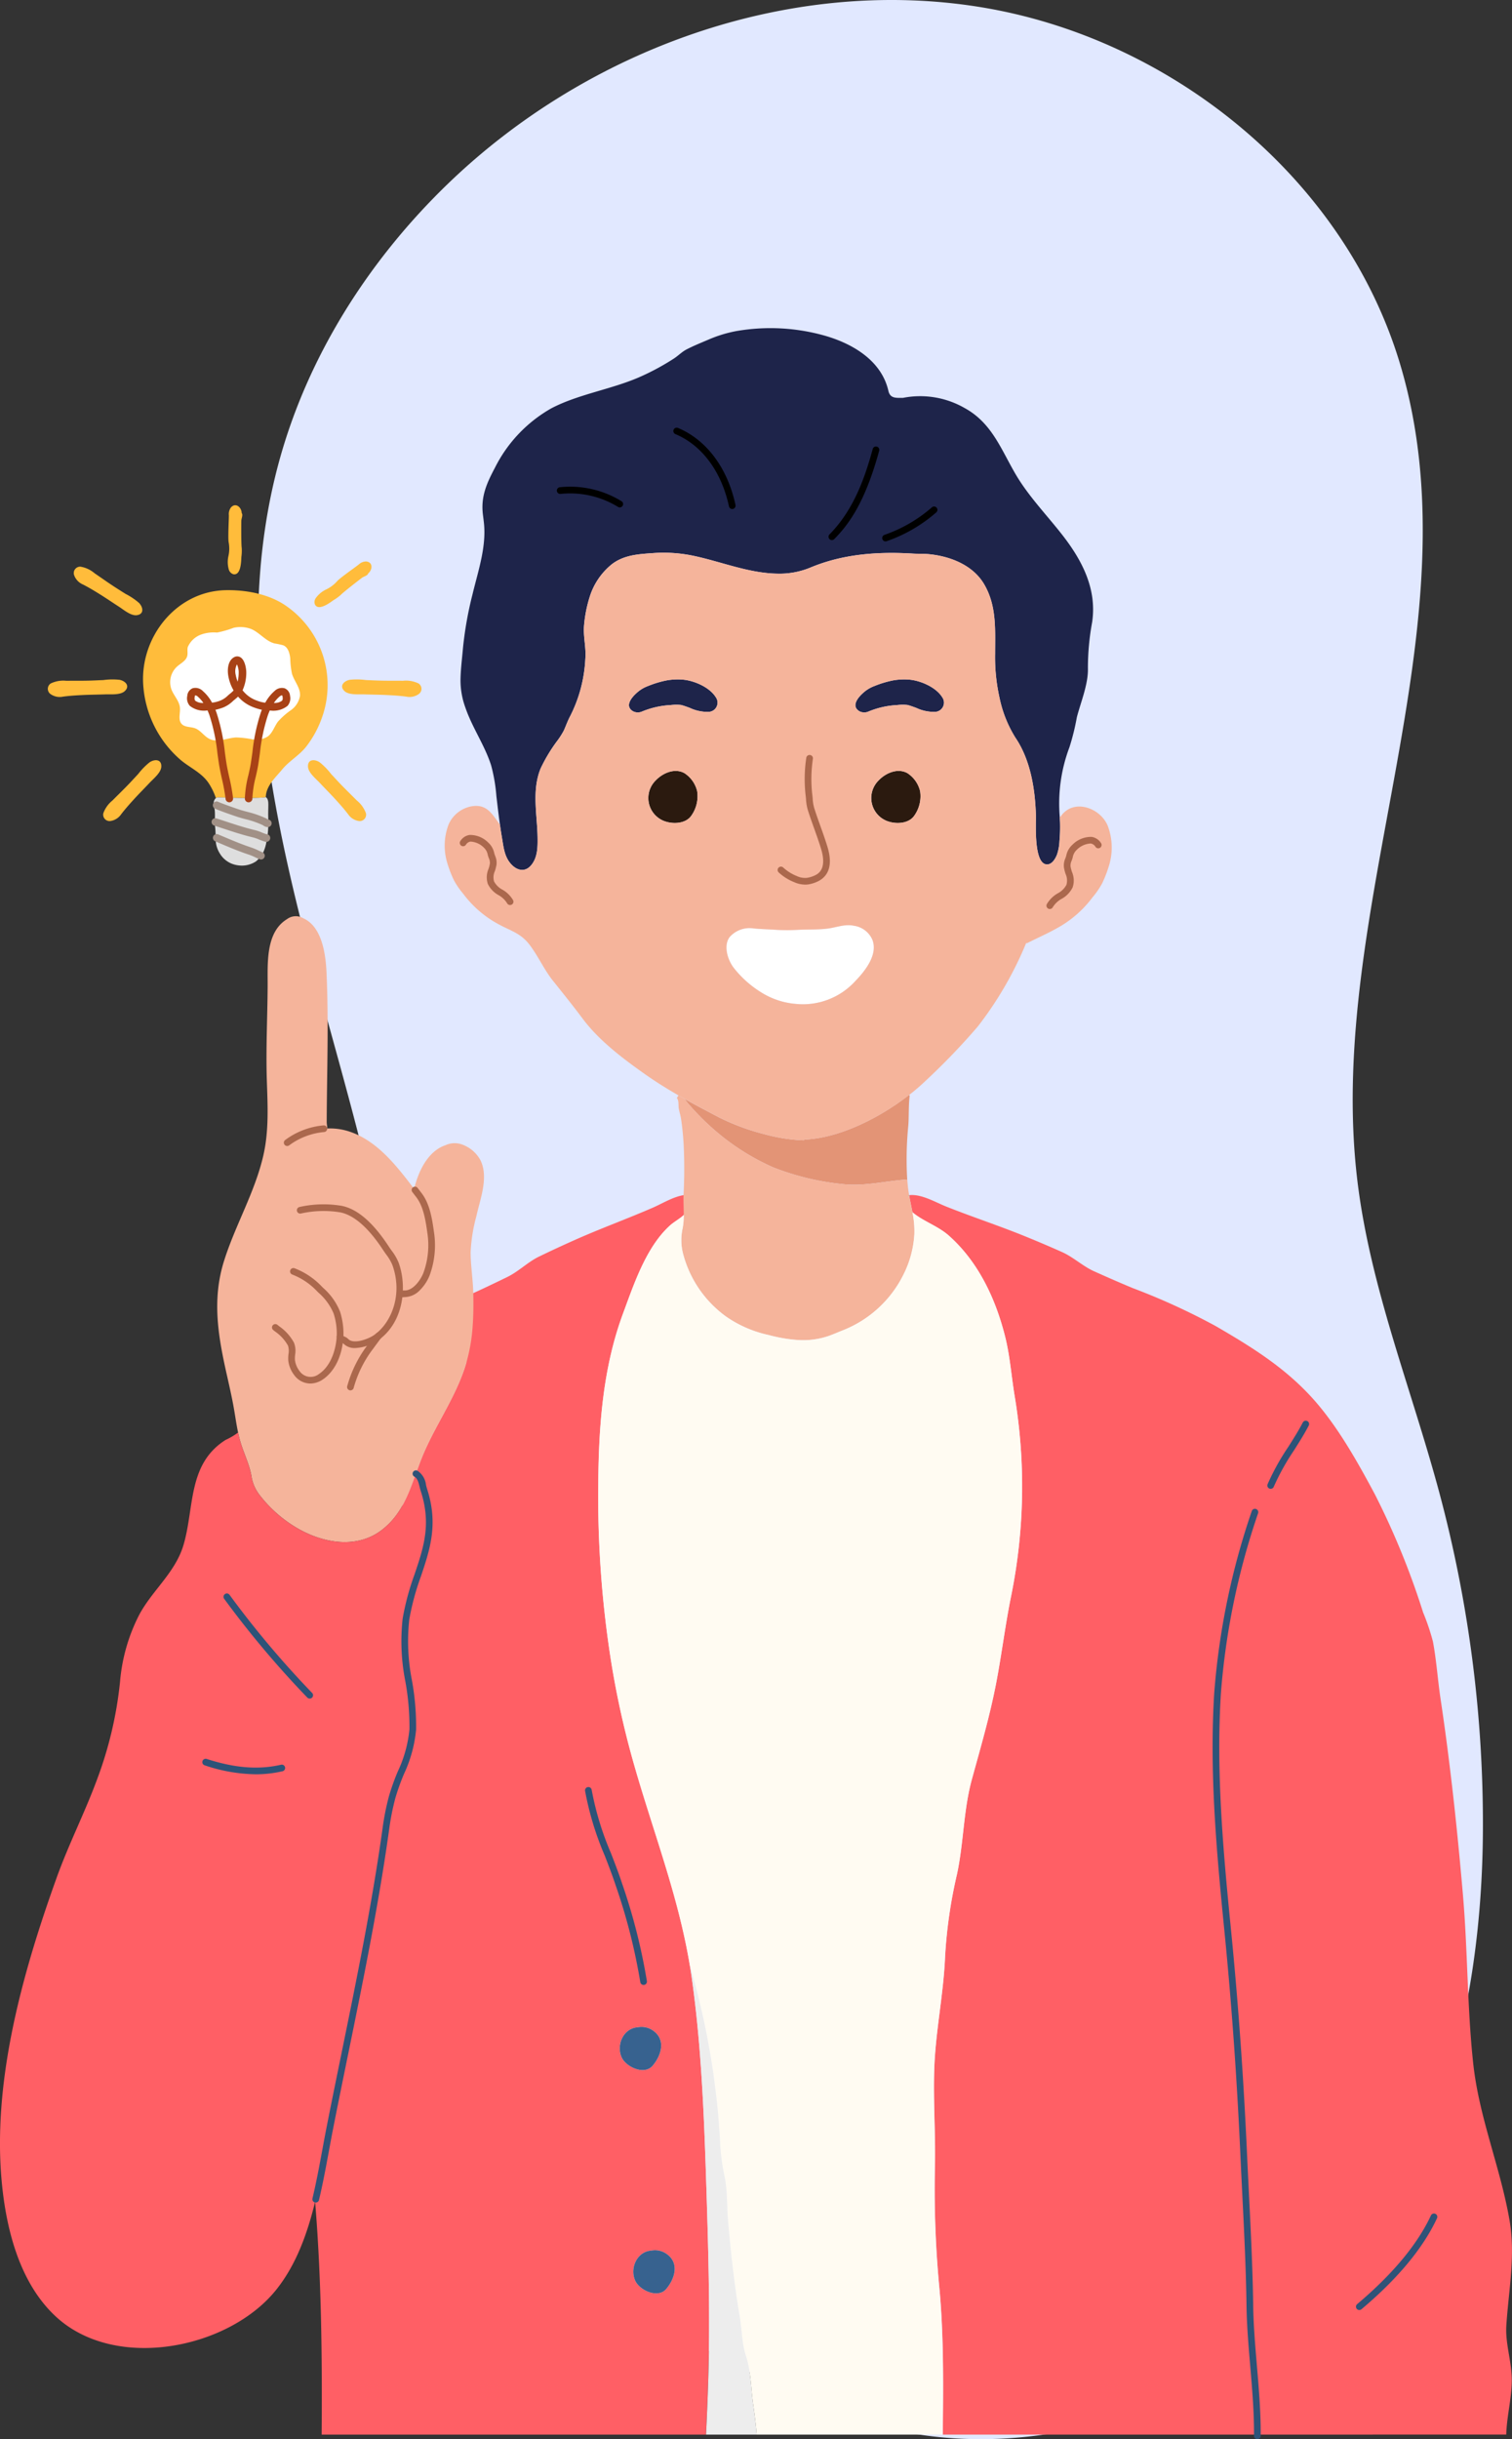 <svg xmlns="http://www.w3.org/2000/svg" width="250.249" height="403.428" viewBox="0 0 250.249 403.428">
  <rect x="0" y="0" width="250.249" height="403.428" fill="#333333" stroke="none"/>
  <g id="Grupo_158534" data-name="Grupo 158534" transform="translate(6.022 -25)">
    <g id="Grupo_157493" data-name="Grupo 157493" transform="translate(31.362 25)">
      <path id="Trazado_114544" data-name="Trazado 114544" d="M151.166,442.293C123.03,429.529,93.851,412.307,82.519,383.5c-12.576-31.965.588-67.763.271-102.123-.251-27.22-9.048-53.507-15.97-79.828S54.815,147.265,61.957,121C66.738,103.422,76.892,87.515,90,74.893c23.085-22.227,56.345-34.254,87.947-29.171s60.311,28.245,69.55,58.97c13.089,43.531-12.479,90-7.045,135.136,2.126,17.662,8.931,34.364,13.546,51.543a211.691,211.691,0,0,1,7.231,56.078c-.172,28.974-7.5,59.888-29.055,79.183C210.431,446.1,178.07,454.5,151.166,442.293Z" transform="translate(-53.181 -44.565)" fill="#e1e8ff"/>
      <g id="Grupo_158989" data-name="Grupo 158989" transform="translate(-376.735 -49.212)">
        <g id="Layer_3" data-name="Layer 3" transform="translate(339.35 103.484)">
          <path id="Trazado_115817" data-name="Trazado 115817" d="M669.216,996.908c-.124-3.914-.252-7.83-.429-11.744-.356-7.916-.909-15.833-2.021-23.683-1.862-13.142-6.758-24.837-10.183-37.526a146.354,146.354,0,0,1-3.237-15.278,175.142,175.142,0,0,1-2.041-28.93c.082-9.5.769-19.086,4.1-28.064,1.811-4.88,3.821-11,7.788-14.581.628-.566,1.743-1.19,2.26-1.72,0,0,0-.009,0-.014.2-.15.387-.3.569-.469.136-.878.3-1.753.432-2.642.011-.067.02-.136.029-.2-2.049-.165-4.312,1.316-6.115,2.1-4.295,1.868-8.7,3.464-12.985,5.374-1.97.879-3.969,1.8-5.893,2.736-1.878.913-3.354,2.451-5.241,3.37-2.109,1.027-4.223,2.043-6.367,3-1.621.726-3.248,1.444-4.864,2.187a45.007,45.007,0,0,0,4.471,8.888c-.057.2-.115.4-.177.6-1.592,5.062-4.7,9.433-6.815,14.263-.52,1.185-.955,2.395-1.386,3.6l0,0c.971.529,1.01,1.712,1.34,2.733,2.735,8.474-1.749,13.369-2.981,21.3-.988,6.349,1.386,12.089,1.123,18.287-.17,4-2.391,7.426-3.419,11.2a41.613,41.613,0,0,0-1.024,5.15c-2.3,16.545-6.019,33-9.259,49.416-.776,3.932-1.448,8.179-2.463,12.332l.009,0c1.044,12.695,1.178,25.68,1.081,38.51h63.615c.279-5.734.489-11.472.506-17.213C669.674,1012.168,669.461,1004.608,669.216,996.908Zm-14.049-22.214c-.918-2.052.29-4.794,2.676-4.96a3.323,3.323,0,0,1,2.7.679c1.964,1.535,1.139,4.044-.234,5.672S655.893,976.314,655.167,974.693Zm7.381,38.324c-1.362,1.614-4.414.23-5.139-1.391-.918-2.054.29-4.794,2.673-4.96a3.321,3.321,0,0,1,2.7.679C664.747,1008.88,663.92,1011.39,662.549,1013.017Z" transform="translate(-552.281 -688.701)" fill="#ff5f65"/>
          <path id="Trazado_115818" data-name="Trazado 115818" d="M639.8,399.408a1.059,1.059,0,0,1,.117,1.7,2.623,2.623,0,0,1-2.124.485c-1.057-.144-2.159-.214-3.219-.266-1.251-.062-2.507-.069-3.761-.112-.91-.032-2.514.139-3.246-.527-.928-.848-.134-1.676.843-1.88a11.152,11.152,0,0,1,2.7.042c.644.025,1.3.057,1.953.08,1.39.047,2.783.025,4.174.037A4.8,4.8,0,0,1,639.8,399.408Z" transform="translate(-570.534 -340.642)" fill="#ffbc3b"/>
          <path id="Trazado_115819" data-name="Trazado 115819" d="M612.409,299.626c1.184.075,1.1,1.375.376,1.962-.1.4-.721.5-1.04.744-.478.356-3.084,2.375-3.49,2.808a7.481,7.481,0,0,1-1.231.893c-.567.406-2.45,1.841-3.054.726a1.129,1.129,0,0,1,.122-1.06,4.483,4.483,0,0,1,1.781-1.47,5.625,5.625,0,0,0,1.741-1.313c.416-.517,3.064-2.355,3.569-2.763A1.841,1.841,0,0,1,612.409,299.626Z" transform="translate(-551.837 -261.034)" fill="#ffbc3b"/>
          <path id="Trazado_115820" data-name="Trazado 115820" d="M608.04,475.484a1.059,1.059,0,0,1-1.114,1.291,2.622,2.622,0,0,1-1.853-1.149c-.649-.846-1.381-1.671-2.1-2.455-.846-.925-1.734-1.813-2.591-2.726-.624-.664-1.885-1.669-1.935-2.659-.065-1.256,1.084-1.286,1.92-.741a11.1,11.1,0,0,1,1.89,1.928c.44.475.885.958,1.331,1.433.955,1.012,1.96,1.975,2.94,2.965A4.834,4.834,0,0,1,608.04,475.484Z" transform="translate(-547.47 -395.245)" fill="#ffbc3b"/>
          <path id="Trazado_115821" data-name="Trazado 115821" d="M567.446,406.583c.288,1.811-1.8,1.749-3.119,1.671a6.614,6.614,0,0,1,1.564-2.089C566.541,405.6,567.287,405.579,567.446,406.583Z" transform="translate(-520.064 -346.302)" fill="#ffbc3b"/>
          <path id="Trazado_115822" data-name="Trazado 115822" d="M527.875,508.968c0,.055-.187-.027-.288-.062-.194-.062-.4-.137-.585-.214a7.851,7.851,0,0,0-1.224-.428c-2.146-.507-4.283-1.276-6.382-1.945h-.06c0-.6.03-1.209-.01-1.8-.025-.381-.167-.811-.182-1.219l.032,0a31.971,31.971,0,0,0,4.223,1.627,24.579,24.579,0,0,1,4.151,1.366c.167.084.388.3.555.246h.072a14.953,14.953,0,0,1-.186,2.452Z" transform="translate(-483.771 -424.635)" fill="#dedede"/>
          <path id="Trazado_115823" data-name="Trazado 115823" d="M528.368,521.244c.1.035.288.117.288.062l.117.02c-.035.211-.077.423-.127.632a6.872,6.872,0,0,1-.575,1.831,4.977,4.977,0,0,1-.3.468l-.022-.015c-.567-.229-1.147-.557-1.746-.754-1.871-.612-3.758-1.433-5.569-2.2l-.2,0a13.26,13.26,0,0,0-.06-1.637,7.8,7.8,0,0,1-.062-.995h.06c2.1.669,4.236,1.438,6.382,1.945a7.848,7.848,0,0,1,1.224.428C527.97,521.107,528.174,521.182,528.368,521.244Z" transform="translate(-484.553 -436.973)" fill="#dedede"/>
          <path id="Trazado_115824" data-name="Trazado 115824" d="M519.141,423.272h-.027c-.149-2.156-.826-4.243-1.154-6.387a42.148,42.148,0,0,0-1.6-8.121,12.011,12.011,0,0,0-.517-1.209l.44-.025a5.742,5.742,0,0,0,1.537-.386,4.383,4.383,0,0,0,1.425-.948,6.5,6.5,0,0,0,1.184-1.137c.032-.05.065-.1.1-.154a5.8,5.8,0,0,0,2.88,2.238,5.7,5.7,0,0,0,1.537.386l.438.025a11.483,11.483,0,0,0-.515,1.209,41.991,41.991,0,0,0-1.6,8.121c-.3,1.94-.992,3.922-1.007,5.892,0,.181.027.366.03.547C521.237,423.331,520.178,423.3,519.141,423.272Z" transform="translate(-481.12 -345.602)" fill="#ffbc3b"/>
          <path id="Trazado_115825" data-name="Trazado 115825" d="M528.249,534.975l.022.015a4.649,4.649,0,0,1-.871.928,4.248,4.248,0,0,1-3.077.617,4.062,4.062,0,0,1-2.858-1.888,4.587,4.587,0,0,1-.657-1.681,6.285,6.285,0,0,1-.072-.943l.2,0c1.811.769,3.7,1.589,5.569,2.2C527.1,534.418,527.682,534.746,528.249,534.975Z" transform="translate(-485.051 -447.707)" fill="#dedede"/>
          <path id="Trazado_115826" data-name="Trazado 115826" d="M535.977,381.194a6.036,6.036,0,0,1-.719,3.189,6.5,6.5,0,0,1-1.01-2.492c-.132-.721-.132-2.047.634-2.47S535.969,380.786,535.977,381.194Z" transform="translate(-495.85 -325.079)" fill="#ffbc3b"/>
          <path id="Trazado_115827" data-name="Trazado 115827" d="M533.264,253.662c.249.321-.047.878-.057,1.276-.013.6-.03,3.892.062,4.477a7.442,7.442,0,0,1-.055,1.522c-.03.7-.06,3.062-1.311,2.853a1.122,1.122,0,0,1-.759-.749,4.456,4.456,0,0,1-.06-2.308,5.687,5.687,0,0,0,.037-2.179c-.152-.647.035-3.868.025-4.514a1.844,1.844,0,0,1,.338-1.293C532.277,251.861,533.244,252.732,533.264,253.662Z" transform="translate(-493.264 -223.084)" fill="#ffbc3b"/>
          <path id="Trazado_115828" data-name="Trazado 115828" d="M532.484,498.253c-.008.027,0,.042-.022.07,0-.022,0-.047,0-.07Z" transform="translate(-494.464 -420.584)" fill="#8cc295"/>
          <path id="Trazado_115829" data-name="Trazado 115829" d="M471.977,358.041l-.231.117-.057-.174a10.761,10.761,0,0,0-1.1-2.241c-1.137-1.744-3.037-2.549-4.586-3.82a17.9,17.9,0,0,1-6.293-12.725c-.4-7.837,5.576-15.244,13.613-15.426,3.51-.08,7.449.674,10.3,2.773a15.927,15.927,0,0,1,5.639,18.418,17.055,17.055,0,0,1-2.512,4.611c-1.149,1.5-2.855,2.415-4.029,3.845-1.067,1.3-2.557,2.6-2.7,4.382l-.02.189-.107.042c-.888.08-1.793.109-2.706.115,0-.182-.03-.366-.03-.547.015-1.97.711-3.952,1.007-5.892a41.976,41.976,0,0,1,1.6-8.121,11.456,11.456,0,0,1,.515-1.209c1.321.077,3.407.139,3.119-1.671-.159-1-.905-.98-1.554-.418a6.613,6.613,0,0,0-1.565,2.089l-.438-.025a5.7,5.7,0,0,1-1.537-.386,5.8,5.8,0,0,1-2.88-2.238,6.037,6.037,0,0,0,.719-3.189c-.008-.408-.319-2.2-1.095-1.773s-.766,1.748-.634,2.47a6.5,6.5,0,0,0,1.01,2.492c-.032.052-.065.1-.1.154a6.5,6.5,0,0,1-1.184,1.137,4.384,4.384,0,0,1-1.425.948,5.741,5.741,0,0,1-1.537.386l-.44.025a6.615,6.615,0,0,0-1.564-2.089c-.649-.562-1.393-.587-1.555.418-.289,1.811,1.8,1.749,3.119,1.671a12.01,12.01,0,0,1,.517,1.209,42.156,42.156,0,0,1,1.6,8.121c.328,2.144,1,4.231,1.154,6.387C473.32,358.076,472.641,358.054,471.977,358.041Z" transform="translate(-436.016 -280.427)" fill="#ffbc3b"/>
          <path id="Trazado_115830" data-name="Trazado 115830" d="M519.17,498.819l-.032,0a1.1,1.1,0,0,1,.356-.933l.231-.117c.664.012,1.343.035,2.032.055,0,.022,0,.047.005.07.027-.027.015-.042.022-.07,1.037.03,2.1.06,3.151.052.913-.005,1.818-.035,2.706-.114l.107-.042c.408.261.428.858.428,1.291,0,.59-.032,1.172-.02,1.766.01.425.017.853.015,1.279H528.1c-.167.057-.388-.162-.555-.246a24.579,24.579,0,0,0-4.151-1.366A31.958,31.958,0,0,1,519.17,498.819Z" transform="translate(-483.763 -420.157)" fill="#dedede"/>
          <path id="Trazado_115831" data-name="Trazado 115831" d="M501.437,406.166A6.614,6.614,0,0,1,503,408.255c-1.321.077-3.407.139-3.119-1.671C500.044,405.579,500.788,405.6,501.437,406.166Z" transform="translate(-468.277 -346.302)" fill="#ffbc3b"/>
          <path id="Trazado_115832" data-name="Trazado 115832" d="M433.849,467.044c.838-.545,1.985-.515,1.923.741-.05.99-1.311,1.995-1.935,2.659-.861.913-1.746,1.8-2.594,2.726-.714.784-1.447,1.609-2.1,2.455a2.623,2.623,0,0,1-1.85,1.149,1.061,1.061,0,0,1-1.117-1.291,4.839,4.839,0,0,1,1.512-2.114c.98-.99,1.985-1.953,2.94-2.965.445-.475.891-.958,1.331-1.433A11.07,11.07,0,0,1,433.849,467.044Z" transform="translate(-409.073 -395.245)" fill="#ffbc3b"/>
          <path id="Trazado_115833" data-name="Trazado 115833" d="M412.2,310.008c.689.724.866,1.858-.378,2.025-.983.129-2.2-.925-2.967-1.418-1.055-.679-2.089-1.388-3.154-2.052-.9-.562-1.846-1.132-2.8-1.614a2.635,2.635,0,0,1-1.47-1.612,1.061,1.061,0,0,1,1.067-1.331,4.822,4.822,0,0,1,2.355,1.1c1.152.784,2.281,1.594,3.452,2.348.547.353,1.1.7,1.649,1.047A11.233,11.233,0,0,1,412.2,310.008Z" transform="translate(-389.185 -264.554)" fill="#ffbc3b"/>
          <path id="Trazado_115834" data-name="Trazado 115834" d="M391.46,398.809c.98.2,1.773,1.032.843,1.88-.731.667-2.333.495-3.243.527-1.254.042-2.51.05-3.763.112-1.06.052-2.159.122-3.216.266a2.629,2.629,0,0,1-2.127-.485,1.061,1.061,0,0,1,.117-1.7,4.808,4.808,0,0,1,2.564-.44c1.39-.012,2.783.01,4.174-.037.652-.022,1.306-.055,1.953-.08A11.134,11.134,0,0,1,391.46,398.809Z" transform="translate(-371.666 -340.642)" fill="#ffbc3b"/>
          <path id="Trazado_115835" data-name="Trazado 115835" d="M934.951,755.612l0-.128c5.745-.19,12.454-3.531,17.392-7.375l.1.13c-.21,1.661-.111,3.485-.234,4.976a56.21,56.21,0,0,0-.175,8.885c-3.412.206-6.713,1.082-10.245.8a43.145,43.145,0,0,1-11.841-2.771,38.148,38.148,0,0,1-8.894-5.442,41.39,41.39,0,0,1-4.982-4.821c-.287-.3-.591-.705-.911-1.114,1.875,1.053,3.786,2.052,5.727,3.069a37.044,37.044,0,0,0,7.527,2.782A28.462,28.462,0,0,0,934.951,755.612Z" transform="translate(-801.879 -621.281)" fill="#e39476"/>
          <path id="Trazado_115836" data-name="Trazado 115836" d="M866.406,1532.448c1.964,1.535,1.139,4.044-.234,5.672s-4.414.23-5.139-1.391c-.918-2.052.29-4.794,2.676-4.96A3.324,3.324,0,0,1,866.406,1532.448Z" transform="translate(-758.147 -1250.737)" fill="#37628f"/>
          <path id="Trazado_115837" data-name="Trazado 115837" d="M1161.776,1037.255h-52.054c.073-7.976.177-16.01-.533-23.918a172.2,172.2,0,0,1-.776-20.006c.148-5.486-.288-11.048-.1-16.574.205-6.181,1.535-12.328,1.789-18.535a79.6,79.6,0,0,1,1.966-13.633c1.123-5.192,1.053-10.541,2.472-15.72,1.435-5.23,2.956-10.429,3.993-15.784.944-4.872,1.526-9.785,2.523-14.632a91.128,91.128,0,0,0,.524-33.176c-.522-3.231-.748-6.444-1.548-9.637-1.568-6.247-4.416-12.339-9.3-16.682-1.8-1.605-4.274-2.382-6.037-3.874-.164-.873-.356-1.742-.515-2.627-.013-.066-.024-.135-.035-.2,2.043-.23,4.352,1.179,6.178,1.9,4.352,1.732,8.81,3.186,13.148,4.96,2,.816,4.025,1.674,5.977,2.548,1.906.853,3.43,2.344,5.345,3.2,2.141.96,4.286,1.908,6.459,2.8a109.983,109.983,0,0,1,13.626,6.24c5.749,3.335,11.154,6.669,15.731,11.614,4.277,4.622,7.68,10.72,10.636,16.242a128.653,128.653,0,0,1,7.965,19.5,37.45,37.45,0,0,1,1.632,4.838c.581,3.1.792,6.336,1.26,9.471q.8,5.317,1.453,10.656c.9,7.235,1.623,14.491,2.251,21.753.8,9.261.7,18.579,1.694,27.825.971,9.058,4.5,17.184,6.03,26.071.989,5.765-.163,11.547-.539,17.31-.2,3.1.94,6.105.9,9.195-.035,2.974-.834,5.882-.916,8.868Z" transform="translate(-953.676 -688.853)" fill="#ff5f65"/>
          <path id="Trazado_115838" data-name="Trazado 115838" d="M525.531,683.263c-.312-1.47-.5-2.952-.778-4.449-.292-1.581-.648-3.151-1-4.719-1.488-6.55-2.609-12.66-.544-19.223,1.855-5.893,5.073-11.3,6.481-17.341.966-4.144.736-8.308.6-12.531-.168-5.177.1-10.371.133-15.548.022-3.624-.4-8.892,3.191-11.092a2.435,2.435,0,0,1,2.727-.144c3.107,1.4,3.691,6,3.826,8.938.376,8.239.066,16.448.033,24.694,0,.447.082.723.1,1.13a10.214,10.214,0,0,1,3.35.409c4.805,1.449,8.071,5.719,11.021,9.575.67-2.817,2.233-6.227,5.179-7.218a3.616,3.616,0,0,1,2.552-.186,5.594,5.594,0,0,1,3.242,2.663c1.393,2.848-.046,6.4-.674,9.261a27.111,27.111,0,0,0-.951,5.977c.009,2.244.383,4.467.438,6.709.044,1.822.035,3.66-.1,5.486a29,29,0,0,1-1.192,6.556c-1.592,5.062-4.7,9.433-6.815,14.263-.52,1.185-.955,2.395-1.386,3.6-1.252,3.481-2.472,6.873-5.652,9.31-4.188,3.213-9.792,2.158-14.046-.338a21.592,21.592,0,0,1-6.043-5.28,6.808,6.808,0,0,1-1.506-3.439c-.347-1.862-1.25-3.644-1.78-5.46C525.774,684.331,525.644,683.8,525.531,683.263Z" transform="translate(-486.125 -500.6)" fill="#f5b49b"/>
          <path id="Trazado_115839" data-name="Trazado 115839" d="M974.622,607.765c.986,2.428-1.157,5.159-2.76,6.808a11.731,11.731,0,0,1-10.01,3.821,12.7,12.7,0,0,1-5.765-1.988,17.26,17.26,0,0,1-4.46-4.045c-.938-1.269-1.678-3.578-.626-5a4.386,4.386,0,0,1,3.945-1.444c1.292.133,2.618.153,3.914.246a31.138,31.138,0,0,0,3.633-.018c1.586-.073,3.182.007,4.759-.2,1.44-.188,2.848-.785,4.314-.467A3.921,3.921,0,0,1,974.622,607.765Z" transform="translate(-830.247 -506.639)" fill="#fff"/>
          <path id="Trazado_115840" data-name="Trazado 115840" d="M733.274,185.6c-.223-1.568-.4-3.14-.586-4.7a27.367,27.367,0,0,0-.876-5.112c-1.064-3.328-3.12-6.227-4.252-9.528a13.11,13.11,0,0,1-.812-4.608c.027-1.789.263-3.567.418-5.349a60.07,60.07,0,0,1,1.577-8.823c.918-3.826,2.3-7.779,1.882-11.753-.049-.46-.108-.918-.166-1.378-.38-3,.632-5.221,2-7.8a23.24,23.24,0,0,1,9.318-9.8c4.447-2.333,9.878-3.12,14.524-5.137a40.24,40.24,0,0,0,5.747-3.087c.75-.484,1.32-1.108,2.109-1.517,1.19-.617,2.45-1.119,3.673-1.643a21.325,21.325,0,0,1,4.6-1.4,33.032,33.032,0,0,1,14.656.78c4.584,1.316,9.345,4.122,10.479,9.111.292,1.283,1.252,1.161,2.417,1.161a14.773,14.773,0,0,1,10.2,1.681c4.458,2.441,5.964,6.68,8.363,10.816,2.13,3.673,5.11,6.742,7.72,10.064,3.319,4.228,5.847,9,5.024,14.539a42.125,42.125,0,0,0-.7,7.591c.08,2.634-1.176,5.617-1.833,8.142a38,38,0,0,1-1.223,4.949,26.377,26.377,0,0,0-1.608,11.494c.011.285.025.571.042.858a25.828,25.828,0,0,1-.088,3.147,8.076,8.076,0,0,1-.387,2.191c-.223.617-.741,1.566-1.493,1.678-2.457.363-1.986-6.773-2.023-8.087-.124-4.336-.891-9.186-3.388-12.857a20.086,20.086,0,0,1-2.623-6.554,30.69,30.69,0,0,1-.743-7.348c0-3.938.29-7.914-1.82-11.494-1.928-3.273-5.889-4.719-9.5-4.989-.867-.066-1.417-.011-2.267-.062-5.847-.352-11.6.051-17.042,2.335a13.407,13.407,0,0,1-5.444.98c-4.765-.086-9.274-1.99-13.889-2.959a23.888,23.888,0,0,0-6.725-.433c-2.379.163-4.765.312-6.742,1.833A11.2,11.2,0,0,0,748.105,148a21.492,21.492,0,0,0-.9,4.527c-.192,1.922.363,3.75.2,5.654a23.311,23.311,0,0,1-2.492,9.444c-.416.767-.7,1.588-1.053,2.384a13.3,13.3,0,0,1-1.227,1.9A26.615,26.615,0,0,0,740,176.327c-1.486,3.642-.549,7.631-.5,11.421.022,1.55.009,3.235-1.011,4.509-1.053,1.313-2.459.951-3.463-.23-1.048-1.227-1.163-2.791-1.428-4.31C733.48,187.012,733.371,186.307,733.274,185.6Z" transform="translate(-650.529 -103.484)" fill="#1e244a"/>
          <path id="Trazado_115841" data-name="Trazado 115841" d="M1103.651,832.359c.011.067.022.135.035.2-.069-.042-.135-.033-.157-.186C1103.569,832.368,1103.611,832.364,1103.651,832.359Z" transform="translate(-953.18 -688.956)" fill="#8cc295"/>
          <path id="Trazado_115842" data-name="Trazado 115842" d="M1080.4,479.079a5.548,5.548,0,0,1-.942,4.007c-.847,1.278-2.716,1.444-4.1,1.061a4.079,4.079,0,0,1-1.844-6.833c1.159-1.232,3.122-2.107,4.743-1.249A4.9,4.9,0,0,1,1080.4,479.079Z" transform="translate(-928.11 -402.485)" fill="#2b1a0f"/>
          <path id="Trazado_115843" data-name="Trazado 115843" d="M877.8,1720.167c1.966,1.535,1.139,4.045-.232,5.672s-4.414.23-5.139-1.391c-.918-2.054.29-4.794,2.673-4.96A3.323,3.323,0,0,1,877.8,1720.167Z" transform="translate(-767.301 -1401.523)" fill="#37628f"/>
          <path id="Trazado_115844" data-name="Trazado 115844" d="M409.527,1041.444c2.735,8.474-1.749,13.37-2.981,21.3-.988,6.349,1.386,12.089,1.123,18.287-.17,4-2.39,7.426-3.419,11.2a41.639,41.639,0,0,0-1.024,5.15c-2.3,16.545-6.019,33-9.259,49.416-.776,3.932-1.448,8.18-2.463,12.332-1.285,5.267-3.118,10.382-6.4,14.508-7.79,9.794-26.522,13.595-36.413,4.571-5.9-5.389-8.175-13.964-8.98-21.642-1.787-17.02,3.337-35.25,9.038-51.092,1.995-5.542,4.686-10.8,6.716-16.33a64.367,64.367,0,0,0,3.744-15.926,29.664,29.664,0,0,1,3.193-11.191c2.194-4.069,5.986-6.994,7.326-11.545,1.822-6.189.65-13.363,6.959-17.356a11.425,11.425,0,0,0,2.07-1.223c.113.535.243,1.068.4,1.6.531,1.816,1.433,3.6,1.78,5.46a6.806,6.806,0,0,0,1.506,3.439,21.587,21.587,0,0,0,6.043,5.281c4.254,2.5,9.858,3.552,14.046.338,3.18-2.437,4.4-5.829,5.652-9.309l0,0C409.158,1039.239,409.2,1040.422,409.527,1041.444Z" transform="translate(-339.35 -849.239)" fill="#ff5f65"/>
          <path id="Trazado_115845" data-name="Trazado 115845" d="M909.866,765.288c0-.139,0-.276.011-.413a80.267,80.267,0,0,0,.011-8.35c-.082-1.391-.217-2.778-.422-4.153-.088-.584-.276-1.165-.38-1.72-.095-.52.049-1.32-.312-1.749l.257-.444q.5.288,1,.573c.321.409.624.812.911,1.114a41.393,41.393,0,0,0,4.982,4.821,38.148,38.148,0,0,0,8.894,5.442,43.144,43.144,0,0,0,11.841,2.771c3.532.283,6.833-.593,10.245-.8q.053.763.146,1.517c.044.36.1.714.161,1.068-.04,0-.082.009-.122.016.022.153.088.144.157.186.159.885.352,1.753.515,2.627a15.388,15.388,0,0,1,.319,3.651,17.008,17.008,0,0,1-1.8,6.654,18.935,18.935,0,0,1-9.9,9.168c-.845.33-1.681.708-2.536,1.006a13.154,13.154,0,0,1-4.909.661,24.832,24.832,0,0,1-4.96-.834,19.569,19.569,0,0,1-7.074-3.065,18.644,18.644,0,0,1-7.05-10.179,8.968,8.968,0,0,1-.128-4.392,11.25,11.25,0,0,0,.186-2.222C909.917,767.256,909.849,766.261,909.866,765.288Z" transform="translate(-796.742 -621.562)" fill="#f5b49b"/>
          <path id="Trazado_115846" data-name="Trazado 115846" d="M1073.33,401.749a1.53,1.53,0,0,1-1.137,2.4,6.885,6.885,0,0,1-3.2-.67c-.464-.164-.964-.356-1.435-.471a8.107,8.107,0,0,0-1.747.022,14.215,14.215,0,0,0-4.779,1.1,1.776,1.776,0,0,1-1.384-.062c-1.451-.836-.316-2.253.557-3.032a5.707,5.707,0,0,1,1.919-1.168,16.515,16.515,0,0,1,3.147-.938,10.461,10.461,0,0,1,2.731-.1C1069.854,399.033,1072.315,400.1,1073.33,401.749Z" transform="translate(-917.371 -340.683)" fill="#1e244a"/>
          <path id="Trazado_115847" data-name="Trazado 115847" d="M882.855,401.749a1.529,1.529,0,0,1-1.137,2.4,6.877,6.877,0,0,1-3.2-.67c-.464-.164-.964-.356-1.435-.471a8.129,8.129,0,0,0-1.749.022,14.228,14.228,0,0,0-4.779,1.1,1.771,1.771,0,0,1-1.382-.062c-1.451-.836-.316-2.253.557-3.032a5.684,5.684,0,0,1,1.919-1.168,16.545,16.545,0,0,1,3.145-.938,10.469,10.469,0,0,1,2.731-.1C879.379,399.033,881.843,400.1,882.855,401.749Z" transform="translate(-764.373 -340.683)" fill="#1e244a"/>
          <path id="Trazado_115848" data-name="Trazado 115848" d="M892.865,479.079a5.55,5.55,0,0,1-.944,4.007c-.847,1.278-2.716,1.444-4.1,1.061a4.081,4.081,0,0,1-1.844-6.833c1.161-1.232,3.122-2.107,4.743-1.249A4.9,4.9,0,0,1,892.865,479.079Z" transform="translate(-777.474 -402.485)" fill="#2b1a0f"/>
          <path id="Trazado_115849" data-name="Trazado 115849" d="M753.152,382.626q-.5-.285-1-.573c-1.919-1.1-3.8-2.273-5.65-3.58-3.638-2.576-7.534-5.521-10.218-9.122-1.59-2.13-3.235-4.168-4.9-6.251-1.479-1.853-2.435-4.06-3.867-5.944-1.524-2.008-3.24-2.326-5.356-3.525a17.652,17.652,0,0,1-5.628-4.916,12.58,12.58,0,0,1-1.557-2.273,19.43,19.43,0,0,1-1.121-2.941,9.829,9.829,0,0,1,.257-6.258,5.158,5.158,0,0,1,4.12-3.043c2.348-.234,3.155,1.466,4.376,3.071.1.708.206,1.413.329,2.118.266,1.519.38,3.083,1.429,4.31,1,1.181,2.41,1.543,3.463.23,1.019-1.274,1.033-2.959,1.011-4.509-.053-3.79-.991-7.779.5-11.421a26.622,26.622,0,0,1,2.636-4.416,13.3,13.3,0,0,0,1.227-1.9c.352-.8.637-1.616,1.053-2.384a23.311,23.311,0,0,0,2.492-9.444c.159-1.9-.4-3.733-.2-5.654a21.484,21.484,0,0,1,.9-4.527,11.2,11.2,0,0,1,3.69-5.466c1.977-1.521,4.363-1.67,6.742-1.833a23.886,23.886,0,0,1,6.724.434c4.615.968,9.124,2.872,13.889,2.959a13.408,13.408,0,0,0,5.444-.98c5.438-2.284,11.2-2.687,17.043-2.335.849.051,1.4,0,2.266.062,3.615.27,7.576,1.716,9.5,4.989,2.109,3.58,1.824,7.556,1.82,11.494a30.694,30.694,0,0,0,.743,7.348,20.092,20.092,0,0,0,2.623,6.554c2.5,3.671,3.264,8.52,3.388,12.857.038,1.313-.433,8.449,2.023,8.087.752-.113,1.269-1.061,1.492-1.678a8.071,8.071,0,0,0,.387-2.191,25.84,25.84,0,0,0,.089-3.147c-.018-.287-.031-.573-.042-.858l.115,0c2.083-3.116,6.572-1.5,7.81,1.475a10.139,10.139,0,0,1,.263,6.459,20.131,20.131,0,0,1-1.156,3.036,13.138,13.138,0,0,1-1.605,2.348,18.229,18.229,0,0,1-5.814,5.073c-1.641.931-3.374,1.681-5.055,2.534l-.119-.053a59.331,59.331,0,0,1-8.02,13.834,112.011,112.011,0,0,1-8.553,8.9,35.622,35.622,0,0,1-2.8,2.413c-4.938,3.843-11.647,7.185-17.392,7.375l0,.128a28.461,28.461,0,0,1-6.528-1.01,37.049,37.049,0,0,1-7.527-2.782C756.938,384.679,755.027,383.679,753.152,382.626Zm41.532-64a1.53,1.53,0,0,0,1.137-2.4c-1.015-1.645-3.476-2.716-5.331-2.919a10.465,10.465,0,0,0-2.731.1,16.52,16.52,0,0,0-3.147.938,5.707,5.707,0,0,0-1.919,1.168c-.873.778-2.008,2.2-.557,3.032a1.776,1.776,0,0,0,1.384.062,14.217,14.217,0,0,1,4.779-1.1,8.112,8.112,0,0,1,1.747-.022c.471.115.971.307,1.435.471A6.885,6.885,0,0,0,794.685,318.623Zm-3.478,17.135a5.547,5.547,0,0,0,.942-4.007A4.9,4.9,0,0,0,790,328.737c-1.621-.858-3.585.018-4.743,1.249a4.079,4.079,0,0,0,1.844,6.833C788.491,337.2,790.36,337.036,791.207,335.758Zm-9.73,27.334c1.6-1.65,3.746-4.381,2.76-6.808A3.921,3.921,0,0,0,781.181,354c-1.466-.318-2.875.279-4.314.467-1.577.206-3.173.126-4.759.2a31.131,31.131,0,0,1-3.633.018c-1.3-.093-2.622-.113-3.914-.246a4.386,4.386,0,0,0-3.945,1.444c-1.053,1.424-.312,3.733.626,5a17.261,17.261,0,0,0,4.46,4.045,12.7,12.7,0,0,0,5.765,1.988A11.73,11.73,0,0,0,781.477,363.092Zm-24.269-44.469a1.529,1.529,0,0,0,1.137-2.4c-1.013-1.645-3.476-2.716-5.331-2.919a10.473,10.473,0,0,0-2.731.1,16.551,16.551,0,0,0-3.145.938,5.683,5.683,0,0,0-1.919,1.168c-.874.778-2.008,2.2-.557,3.032a1.771,1.771,0,0,0,1.382.062,14.229,14.229,0,0,1,4.779-1.1,8.133,8.133,0,0,1,1.749-.022c.471.115.971.307,1.435.471A6.877,6.877,0,0,0,757.208,318.623Zm-2.9,17.135a5.549,5.549,0,0,0,.944-4.007,4.9,4.9,0,0,0-2.149-3.014c-1.621-.858-3.582.018-4.743,1.249a4.081,4.081,0,0,0,1.844,6.833C751.594,337.2,753.462,337.036,754.309,335.758Z" transform="translate(-639.862 -255.157)" fill="#f5b49b"/>
          <path id="Trazado_115850" data-name="Trazado 115850" d="M487.694,356.008a3.817,3.817,0,0,0-2.3,2.128c-.105.48.042.992-.085,1.466-.212.792-1.07,1.187-1.683,1.731a3.515,3.515,0,0,0-.926,3.785c.394,1.031,1.284,1.878,1.4,2.975.1.931-.347,2.026.281,2.719.533.588,1.479.453,2.224.727.957.353,1.529,1.37,2.458,1.792,1.347.611,2.882-.209,4.359-.275a16.337,16.337,0,0,1,2.666.31,3.533,3.533,0,0,0,2.575-.485c.781-.594,1.067-1.626,1.649-2.417a11.837,11.837,0,0,1,2.156-1.915,3.649,3.649,0,0,0,1.509-2.375c.1-1.306-.951-2.4-1.326-3.652a14.049,14.049,0,0,1-.288-2.55c-.086-.8-.349-1.85-1.178-2.163a13.091,13.091,0,0,0-1.414-.3c-1.481-.379-2.471-1.8-3.882-2.39a5.023,5.023,0,0,0-2.9-.195,16.947,16.947,0,0,1-2.745.785A6.223,6.223,0,0,0,487.694,356.008Z" transform="translate(-454.324 -305.357)" fill="#fff"/>
          <path id="Trazado_115851" data-name="Trazado 115851" d="M1129.094,1270.507c-.382,7.137-6.764,12.3-9.928,18.71-2.764,5.6-3,12.061-3.192,18.3" transform="translate(-963.177 -1040.899)" fill="none"/>
          <path id="Trazado_115852" data-name="Trazado 115852" d="M928.944,1544.281c-.7-2.091-.648-4.208-1.018-6.389-.89-5.241-1.476-10.528-1.943-15.822-.223-2.527-.087-5.348-.652-7.817a34.511,34.511,0,0,1-.7-5.849,129.271,129.271,0,0,0-5-28.817c.113.675.219,1.354.316,2.037,1.068,7.54,1.62,15.141,1.977,22.744q.022.47.044.939c.177,3.914.305,7.83.429,11.744.245,7.7.458,15.26.431,22.982-.018,5.74-.228,11.479-.506,17.213H930.7c-.129-1.725-.364-3.453-.6-5.159C929.755,1549.588,929.743,1546.674,928.944,1544.281Z" transform="translate(-805.464 -1208.844)" fill="#ededed"/>
          <path id="Trazado_115853" data-name="Trazado 115853" d="M911.5,876.927c-.522-3.231-.747-6.444-1.548-9.637-1.568-6.247-4.416-12.339-9.3-16.682-1.8-1.606-4.274-2.382-6.037-3.874a15.39,15.39,0,0,1,.318,3.651,17.006,17.006,0,0,1-1.8,6.654,18.934,18.934,0,0,1-9.9,9.168c-.845.33-1.681.708-2.536,1.006a13.154,13.154,0,0,1-4.909.661,24.842,24.842,0,0,1-4.96-.834,19.565,19.565,0,0,1-7.074-3.065,18.643,18.643,0,0,1-7.05-10.179,8.969,8.969,0,0,1-.128-4.392,11.249,11.249,0,0,0,.186-2.222c-.517.531-1.632,1.154-2.26,1.72-3.967,3.582-5.977,9.7-7.788,14.581-3.334,8.978-4.022,18.566-4.1,28.064a175.132,175.132,0,0,0,2.041,28.93,146.357,146.357,0,0,0,3.237,15.278c3.247,12.029,7.814,23.167,9.867,35.489a129.261,129.261,0,0,1,5,28.817,34.511,34.511,0,0,0,.7,5.849c.565,2.469.429,5.29.652,7.817.467,5.294,1.053,10.581,1.943,15.823.37,2.181.321,4.3,1.018,6.388.8,2.393.81,5.306,1.159,7.806.238,1.706.473,3.434.6,5.159h30.8c.073-7.976.177-16.01-.533-23.917a172.266,172.266,0,0,1-.776-20.006c.148-5.486-.287-11.048-.1-16.574.206-6.181,1.535-12.328,1.789-18.535a79.608,79.608,0,0,1,1.966-13.633c1.123-5.192,1.053-10.541,2.472-15.72,1.435-5.23,2.957-10.429,3.994-15.784.944-4.872,1.526-9.785,2.523-14.632A91.128,91.128,0,0,0,911.5,876.927Z" transform="translate(-743.6 -700.502)" fill="#fffbf2"/>
        </g>
        <g id="Layer_2" data-name="Layer 2" transform="translate(370.308 119.954)">
          <g id="Grupo_82948" data-name="Grupo 82948" transform="translate(106.173 3.098)">
            <path id="Trazado_115854" data-name="Trazado 115854" d="M1036.9,218.435a.553.553,0,0,1-.394-.941c4.022-4.076,5.875-9.436,7.156-14.141a.553.553,0,0,1,1.067.29c-2.351,8.631-5.079,12.238-7.436,14.627A.551.551,0,0,1,1036.9,218.435Z" transform="translate(-1036.345 -202.946)"/>
          </g>
          <g id="Grupo_82949" data-name="Grupo 82949" transform="translate(115.055 13.045)">
            <path id="Trazado_115855" data-name="Trazado 115855" d="M1082.039,259.258a.553.553,0,0,1-.183-1.075,23.674,23.674,0,0,0,7.839-4.543.553.553,0,1,1,.729.831,24.777,24.777,0,0,1-8.2,4.756A.552.552,0,0,1,1082.039,259.258Z" transform="translate(-1081.486 -253.503)"/>
          </g>
          <g id="Grupo_82950" data-name="Grupo 82950" transform="translate(80.499)">
            <path id="Trazado_115856" data-name="Trazado 115856" d="M915.583,200.641a.553.553,0,0,1-.54-.436c-1.242-5.755-4.469-10.109-8.854-11.945a.553.553,0,1,1,.427-1.02c4.722,1.978,8.188,6.619,9.508,12.732a.553.553,0,0,1-.541.67Z" transform="translate(-905.849 -187.197)"/>
          </g>
          <g id="Grupo_82951" data-name="Grupo 82951" transform="translate(61.208 9.725)">
            <path id="Trazado_115857" data-name="Trazado 115857" d="M818.212,240.083a.55.55,0,0,1-.268-.07,15.187,15.187,0,0,0-9.515-2.167.553.553,0,0,1-.154-1.1,16.26,16.26,0,0,1,10.206,2.3.553.553,0,0,1-.269,1.036Z" transform="translate(-807.799 -236.626)"/>
          </g>
          <g id="Grupo_82952" data-name="Grupo 82952" transform="translate(97.751 54.12)">
            <path id="Trazado_115858" data-name="Trazado 115858" d="M998.078,483.722a4.6,4.6,0,0,1-1.836-.419A8.325,8.325,0,0,1,993.7,481.7a.553.553,0,0,1,.77-.794,7.276,7.276,0,0,0,2.21,1.387,3.177,3.177,0,0,0,1.765.3,4.586,4.586,0,0,0,1.209-.376c.524-.242,2.115-.977,1.07-4.411-.345-1.134-.753-2.272-1.146-3.372-.36-1.006-.732-2.045-1.059-3.087a7.977,7.977,0,0,1-.289-1.755c-.024-.271-.046-.528-.082-.788a23.633,23.633,0,0,1,.125-6.038.553.553,0,1,1,1.1.131,22.657,22.657,0,0,0-.128,5.754c.041.29.065.573.089.847a7.02,7.02,0,0,0,.242,1.519c.321,1.021.689,2.051,1.045,3.046.4,1.113.81,2.264,1.163,3.423,1.1,3.6-.3,5.106-1.663,5.736a5.71,5.71,0,0,1-1.5.465A3.471,3.471,0,0,1,998.078,483.722Z" transform="translate(-993.537 -462.272)" fill="#ab684d"/>
          </g>
          <g id="Grupo_82953" data-name="Grupo 82953" transform="translate(45.159 67.335)">
            <path id="Trazado_115859" data-name="Trazado 115859" d="M734.527,541.05a.553.553,0,0,1-.495-.305,3.822,3.822,0,0,0-1.4-1.326,4.255,4.255,0,0,1-1.782-1.86,3.473,3.473,0,0,1,.108-2.465,6.018,6.018,0,0,0,.232-.9,1.824,1.824,0,0,0-.176-.9c-.059-.161-.119-.328-.17-.512a2.133,2.133,0,0,0-.65-1.225,3.349,3.349,0,0,0-2.216-1,1.079,1.079,0,0,0-.742.5.553.553,0,1,1-.9-.637,2.152,2.152,0,0,1,1.5-.96,4.213,4.213,0,0,1,3.066,1.245,3.207,3.207,0,0,1,1.015,1.788c.038.14.089.279.142.425a2.8,2.8,0,0,1,.232,1.434,6.981,6.981,0,0,1-.27,1.072,2.465,2.465,0,0,0-.137,1.727,3.273,3.273,0,0,0,1.374,1.353,4.784,4.784,0,0,1,1.774,1.747.553.553,0,0,1-.494.8Z" transform="translate(-726.227 -529.439)" fill="#ab684d"/>
          </g>
          <g id="Grupo_82954" data-name="Grupo 82954" transform="translate(142.239 67.653)">
            <path id="Trazado_115860" data-name="Trazado 115860" d="M1220.206,543.007a.553.553,0,0,1-.494-.8,4.925,4.925,0,0,1,1.825-1.8,3.393,3.393,0,0,0,1.426-1.405,2.6,2.6,0,0,0-.141-1.795,7.172,7.172,0,0,1-.278-1.1,2.875,2.875,0,0,1,.238-1.471c.055-.152.107-.295.147-.441a3.3,3.3,0,0,1,1.042-1.837,4.327,4.327,0,0,1,3.151-1.281,2.2,2.2,0,0,1,1.533.983.553.553,0,1,1-.9.637,1.13,1.13,0,0,0-.779-.525,3.476,3.476,0,0,0-2.3,1.041,2.217,2.217,0,0,0-.676,1.273c-.052.19-.115.362-.175.528a1.9,1.9,0,0,0-.183.933,6.3,6.3,0,0,0,.24.936,3.571,3.571,0,0,1,.113,2.532,4.315,4.315,0,0,1-1.833,1.912,3.96,3.96,0,0,0-1.456,1.376A.553.553,0,0,1,1220.206,543.007Z" transform="translate(-1219.654 -531.055)" fill="#ab684d"/>
          </g>
          <g id="Grupo_82955" data-name="Grupo 82955" transform="translate(34.854 125.515)">
            <path id="Trazado_115861" data-name="Trazado 115861" d="M674.734,843.452a.875.875,0,0,1-.306-.057.191.191,0,0,0-.065-.015.553.553,0,1,1,.087-1.1,1.231,1.231,0,0,1,.3.06.559.559,0,0,1,.161-.012c1.468.11,2.745-1.72,3.207-2.9a13.325,13.325,0,0,0,.638-6.727c-.291-2.123-.672-4.322-1.826-5.813q-.325-.42-.653-.849a.553.553,0,0,1,.878-.672q.327.427.65.845c1.321,1.708,1.735,4.068,2.046,6.34a14.413,14.413,0,0,1-.7,7.282,7.21,7.21,0,0,1-1.564,2.4,3.617,3.617,0,0,1-2.665,1.2A.985.985,0,0,1,674.734,843.452Z" transform="translate(-673.853 -825.151)" fill="#ab684d"/>
          </g>
          <g id="Grupo_82956" data-name="Grupo 82956" transform="translate(16.023 115.388)">
            <path id="Trazado_115862" data-name="Trazado 115862" d="M578.691,777.094a.553.553,0,0,1-.333-.995,12.537,12.537,0,0,1,6.378-2.42.553.553,0,0,1,.1,1.1,11.416,11.416,0,0,0-5.809,2.2A.551.551,0,0,1,578.691,777.094Z" transform="translate(-578.138 -773.677)" fill="#ab684d"/>
          </g>
          <g id="Grupo_82957" data-name="Grupo 82957" transform="translate(18.159 128.434)">
            <path id="Trazado_115863" data-name="Trazado 115863" d="M598.669,863.77a2.574,2.574,0,0,1-1.956-.739,1.4,1.4,0,0,0-.26-.14,1.208,1.208,0,0,1-.849-.949.553.553,0,0,1,1.091-.167,2.284,2.284,0,0,0,.224.113,1.834,1.834,0,0,1,.6.388c.829.888,3.168.082,4.189-.6,2.854-1.9,4.916-6.632,3.115-11.641a7.86,7.86,0,0,0-1.043-1.763c-.159-.224-.324-.456-.475-.686-2.4-3.661-4.776-5.762-7.055-6.247a17.131,17.131,0,0,0-6.591.187.553.553,0,0,1-.225-1.082,18.244,18.244,0,0,1,7.046-.186c2.61.555,5.145,2.754,7.749,6.722.14.214.292.427.452.653a8.642,8.642,0,0,1,1.182,2.029c1.486,4.133.749,10.072-3.542,12.935A7.434,7.434,0,0,1,598.669,863.77Z" transform="translate(-588.996 -839.986)" fill="#ab684d"/>
          </g>
          <g id="Grupo_82958" data-name="Grupo 82958" transform="translate(14.071 139.001)">
            <path id="Trazado_115864" data-name="Trazado 115864" d="M574.55,912.785a3.313,3.313,0,0,1-2.652-1.379,4.862,4.862,0,0,1-1-2.465,6.292,6.292,0,0,1,.037-1.034,2.833,2.833,0,0,0-.086-1.4,6.94,6.94,0,0,0-2.141-2.332l-.289-.234a.553.553,0,1,1,.7-.856l.285.231a7.878,7.878,0,0,1,2.449,2.727,3.727,3.727,0,0,1,.184,1.963,5.449,5.449,0,0,0-.035.852,3.775,3.775,0,0,0,.773,1.875,2.227,2.227,0,0,0,3.215.47c2.029-1.352,2.847-4.182,2.937-6.381a10.837,10.837,0,0,0-.515-3.607,9.333,9.333,0,0,0-2.539-3.484l-.252-.256a11.163,11.163,0,0,0-4.04-2.708.553.553,0,1,1,.387-1.035,12.257,12.257,0,0,1,4.443,2.969l.25.254a10.283,10.283,0,0,1,2.809,3.936,11.936,11.936,0,0,1,.563,3.977c-.131,3.2-1.412,5.912-3.429,7.256A3.7,3.7,0,0,1,574.55,912.785Z" transform="translate(-568.219 -893.698)" fill="#ab684d"/>
          </g>
          <g id="Grupo_82959" data-name="Grupo 82959" transform="translate(26.49 149.627)">
            <path id="Trazado_115865" data-name="Trazado 115865" d="M631.893,957.3a.553.553,0,0,1-.529-.714,20,20,0,0,1,3.119-6.462c.241-.321.458-.618.672-.91.313-.427.609-.83.961-1.291a.553.553,0,1,1,.879.672c-.346.452-.639.851-.948,1.273-.216.295-.436.594-.679.918a18.948,18.948,0,0,0-2.946,6.12A.553.553,0,0,1,631.893,957.3Z" transform="translate(-631.339 -947.703)" fill="#ab684d"/>
          </g>
          <g id="Grupo_82960" data-name="Grupo 82960" transform="translate(20.745 172.447)">
            <path id="Trazado_115866" data-name="Trazado 115866" d="M602.694,1184.8a.567.567,0,0,1-.129-.015.553.553,0,0,1-.41-.666c.648-2.719,1.159-5.483,1.653-8.156.239-1.3.465-2.518.706-3.739.8-4.061,1.646-8.193,2.463-12.19,2.489-12.172,5.062-24.759,6.79-37.194a41.63,41.63,0,0,1,1.038-5.22,37.749,37.749,0,0,1,1.482-4.145,20.954,20.954,0,0,0,1.916-6.934,41.6,41.6,0,0,0-.666-7.889,34.072,34.072,0,0,1-.452-10.46,42.929,42.929,0,0,1,1.973-7.318c1.5-4.441,2.788-8.277,1.029-13.724-.083-.255-.147-.514-.209-.764-.182-.733-.339-1.365-.871-1.655a.553.553,0,0,1,.529-.971,3.251,3.251,0,0,1,1.415,2.36c.06.243.117.472.188.691,1.871,5.794.46,9.983-1.034,14.417a42.04,42.04,0,0,0-1.928,7.135,33.213,33.213,0,0,0,.452,10.126,42.435,42.435,0,0,1,.677,8.1,22.1,22.1,0,0,1-1.995,7.3,36.91,36.91,0,0,0-1.441,4.023,40.55,40.55,0,0,0-1.01,5.082c-1.733,12.471-4.31,25.075-6.8,37.264-.817,3.995-1.661,8.125-2.462,12.183-.24,1.215-.465,2.434-.7,3.726-.5,2.687-1.009,5.466-1.664,8.212A.553.553,0,0,1,602.694,1184.8Z" transform="translate(-602.141 -1063.693)" fill="#2e5378"/>
          </g>
          <g id="Grupo_82961" data-name="Grupo 82961" transform="translate(6.048 192.829)">
            <path id="Trazado_115867" data-name="Trazado 115867" d="M541.694,1184.655a.551.551,0,0,1-.392-.162,158.335,158.335,0,0,1-13.749-16.318.553.553,0,1,1,.88-.669,157.407,157.407,0,0,0,13.652,16.207.552.552,0,0,1-.391.943Z" transform="translate(-527.44 -1167.287)" fill="#2e5378"/>
          </g>
          <g id="Grupo_82962" data-name="Grupo 82962" transform="translate(2.548 220.16)">
            <path id="Trazado_115868" data-name="Trazado 115868" d="M518.457,1308.759a27.372,27.372,0,0,1-8.426-1.479.553.553,0,1,1,.339-1.052c4.676,1.509,8.583,1.81,12.3.947a.553.553,0,0,1,.25,1.077A19.563,19.563,0,0,1,518.457,1308.759Z" transform="translate(-509.648 -1306.201)" fill="#2e5378"/>
          </g>
          <g id="Grupo_82963" data-name="Grupo 82963" transform="translate(169.74 178.803)">
            <path id="Trazado_115869" data-name="Trazado 115869" d="M1366.839,1249.88h-.005a.552.552,0,0,1-.548-.558c.035-3.8-.3-7.719-.622-11.511-.281-3.293-.57-6.7-.617-10.006-.086-6.092-.394-12.287-.692-18.279-.108-2.158-.219-4.389-.318-6.584-.586-12.992-1.474-25.348-2.714-37.776-1.306-13.1-2.413-25.913-1.621-38.67a120.96,120.96,0,0,1,6.216-30.118.553.553,0,0,1,1.051.344,119.884,119.884,0,0,0-6.163,29.843c-.787,12.674.316,25.439,1.618,38.491,1.242,12.448,2.13,24.824,2.718,37.836.1,2.192.21,4.422.317,6.579.3,6,.607,12.206.694,18.318.046,3.268.334,6.654.613,9.928.325,3.817.661,7.765.626,11.615A.553.553,0,0,1,1366.839,1249.88Z" transform="translate(-1359.436 -1095.997)" fill="#2e5378"/>
          </g>
          <g id="Grupo_82964" data-name="Grupo 82964" transform="translate(193.471 295.392)">
            <path id="Trazado_115870" data-name="Trazado 115870" d="M1480.6,1704.52a.553.553,0,0,1-.356-.975c5.857-4.936,9.96-9.862,12.2-14.642a.553.553,0,1,1,1,.468c-2.3,4.926-6.5,9.979-12.485,15.019A.551.551,0,0,1,1480.6,1704.52Z" transform="translate(-1480.051 -1688.584)" fill="#2e5378"/>
          </g>
          <g id="Grupo_82965" data-name="Grupo 82965" transform="translate(4.303 67.221)">
            <path id="Trazado_115871" data-name="Trazado 115871" d="M526.506,533.061a.623.623,0,0,1-.232-.045c-.243-.1-.485-.212-.719-.322a8.929,8.929,0,0,0-.987-.418c-1.729-.567-3.46-1.3-5.135-2.014l-.484-.206a.622.622,0,1,1,.485-1.145l.485.206c1.651.7,3.358,1.426,5.037,1.977a9.947,9.947,0,0,1,1.128.474c.229.107.444.209.655.294a.622.622,0,0,1-.233,1.2Z" transform="translate(-518.57 -528.862)" fill="#a19086"/>
          </g>
          <g id="Grupo_82966" data-name="Grupo 82966" transform="translate(4.045 64.591)">
            <path id="Trazado_115872" data-name="Trazado 115872" d="M526.343,519.4a1.216,1.216,0,0,1-.416-.091l-.051-.019c-.241-.08-.445-.155-.625-.228l-.141-.058a6.1,6.1,0,0,0-.99-.343c-1.643-.387-3.285-.928-4.872-1.451-.521-.171-1.04-.342-1.556-.507a.622.622,0,0,1,.378-1.185c.52.166,1.043.338,1.567.511,1.563.514,3.178,1.047,4.769,1.421a7.249,7.249,0,0,1,1.177.4l.138.057c.154.063.334.128.548.2l.053.018a.625.625,0,0,1,.623.417.639.639,0,0,1-.154.671A.617.617,0,0,1,526.343,519.4Zm-.574-.447h0Z" transform="translate(-517.257 -515.492)" fill="#a19086"/>
          </g>
          <g id="Grupo_82967" data-name="Grupo 82967" transform="translate(4.265 61.821)">
            <path id="Trazado_115873" data-name="Trazado 115873" d="M527.432,505.652a1.256,1.256,0,0,1-.689-.264,1.03,1.03,0,0,0-.089-.058,14.954,14.954,0,0,0-2.893-1c-.378-.1-.769-.209-1.156-.326-.271-.082-2.786-.935-3.854-1.4a.622.622,0,0,1,.5-1.14c1.005.439,3.464,1.274,3.717,1.35.371.112.753.216,1.123.316a16.13,16.13,0,0,1,3.13,1.091,2.079,2.079,0,0,1,.222.135l.063.042a.622.622,0,0,1,.189,1.21A.8.8,0,0,1,527.432,505.652Z" transform="translate(-518.376 -501.412)" fill="#a19086"/>
          </g>
          <g id="Grupo_82968" data-name="Grupo 82968" transform="translate(0 37.819)">
            <path id="Trazado_115874" data-name="Trazado 115874" d="M506.884,403.561h0a.622.622,0,0,1-.617-.626,18.348,18.348,0,0,1,.59-3.885c.164-.724.318-1.409.423-2.1.084-.548.161-1.1.238-1.661a31.757,31.757,0,0,1,1.391-6.58q.085-.233.174-.453a8.4,8.4,0,0,1-1.257-.366,6.372,6.372,0,0,1-2.684-1.813c-.179.176-.368.333-.545.48-.106.088-.211.174-.31.263a4.99,4.99,0,0,1-1.635,1.07,8.391,8.391,0,0,1-1.257.366q.089.22.174.453a31.748,31.748,0,0,1,1.391,6.58c.077.558.154,1.113.238,1.661.128.837.316,1.69.5,2.514a31.089,31.089,0,0,1,.616,3.4.622.622,0,1,1-1.237.131,30.081,30.081,0,0,0-.594-3.259c-.186-.844-.378-1.716-.512-2.593-.085-.554-.163-1.115-.24-1.679a30.836,30.836,0,0,0-1.327-6.323q-.151-.415-.315-.78a3.779,3.779,0,0,1-2.937-.761,1.9,1.9,0,0,1-.413-1.65,1.451,1.451,0,0,1,.89-1.256,1.715,1.715,0,0,1,1.685.463,6.893,6.893,0,0,1,1.522,1.918l.043,0a5.312,5.312,0,0,0,1.362-.352,3.878,3.878,0,0,0,1.219-.824c.11-.1.226-.2.344-.293a5.352,5.352,0,0,0,.6-.548,7.209,7.209,0,0,1-.87-2.367c-.2-1.091-.073-2.565.948-3.127a1.033,1.033,0,0,1,1.036,0c.889.514.979,2.293.979,2.311a7,7,0,0,1-.61,3.155,5.148,5.148,0,0,0,2.355,1.7,5.313,5.313,0,0,0,1.362.352l.043,0a6.9,6.9,0,0,1,1.522-1.917,1.715,1.715,0,0,1,1.686-.463,1.452,1.452,0,0,1,.89,1.256,1.9,1.9,0,0,1-.413,1.65,3.776,3.776,0,0,1-2.937.761q-.163.366-.315.78a30.825,30.825,0,0,0-1.327,6.323c-.078.564-.156,1.125-.241,1.679-.111.73-.278,1.468-.44,2.181a17.448,17.448,0,0,0-.56,3.62A.621.621,0,0,1,506.884,403.561Zm5.524-17.706a.946.946,0,0,0-.434.244,5.281,5.281,0,0,0-.9,1.023,2.031,2.031,0,0,0,1.334-.358c.043-.047.174-.192.106-.618a.544.544,0,0,0-.1-.291Zm-14.36.008a.822.822,0,0,0-.087.283c-.068.426.063.571.106.618a2.031,2.031,0,0,0,1.334.358,5.282,5.282,0,0,0-.9-1.023A.8.8,0,0,0,498.048,385.863Zm6.913-5.116a2.441,2.441,0,0,0-.211,1.718,6.142,6.142,0,0,0,.323,1.141,6.677,6.677,0,0,0,.173-1.712A3.437,3.437,0,0,0,504.961,380.747Z" transform="translate(-496.699 -379.422)" fill="#a84216"/>
          </g>
          <g id="Grupo_82969" data-name="Grupo 82969" transform="translate(65.871 224.828)">
            <path id="Trazado_115875" data-name="Trazado 115875" d="M841.188,1362.663a.553.553,0,0,1-.546-.472,96.579,96.579,0,0,0-4.085-16.036c-.533-1.618-1.177-3.281-1.8-4.891a49.986,49.986,0,0,1-3.252-10.7.553.553,0,0,1,1.095-.157,49.189,49.189,0,0,0,3.189,10.46c.628,1.622,1.277,3.3,1.819,4.944a97.619,97.619,0,0,1,4.128,16.221.553.553,0,0,1-.467.628A.61.61,0,0,1,841.188,1362.663Z" transform="translate(-831.499 -1329.93)" fill="#2e5378"/>
          </g>
          <g id="Grupo_82970" data-name="Grupo 82970" transform="translate(178.797 164.249)">
            <path id="Trazado_115876" data-name="Trazado 115876" d="M1406.021,1033.28a.553.553,0,0,1-.511-.762,39.364,39.364,0,0,1,3.405-6.144c.834-1.313,1.7-2.67,2.417-4.053a.553.553,0,1,1,.981.51c-.741,1.425-1.617,2.8-2.464,4.135a38.553,38.553,0,0,0-3.314,5.969A.553.553,0,0,1,1406.021,1033.28Z" transform="translate(-1405.468 -1022.024)" fill="#2e5378"/>
          </g>
        </g>
      </g>
    </g>
  </g>
</svg>

